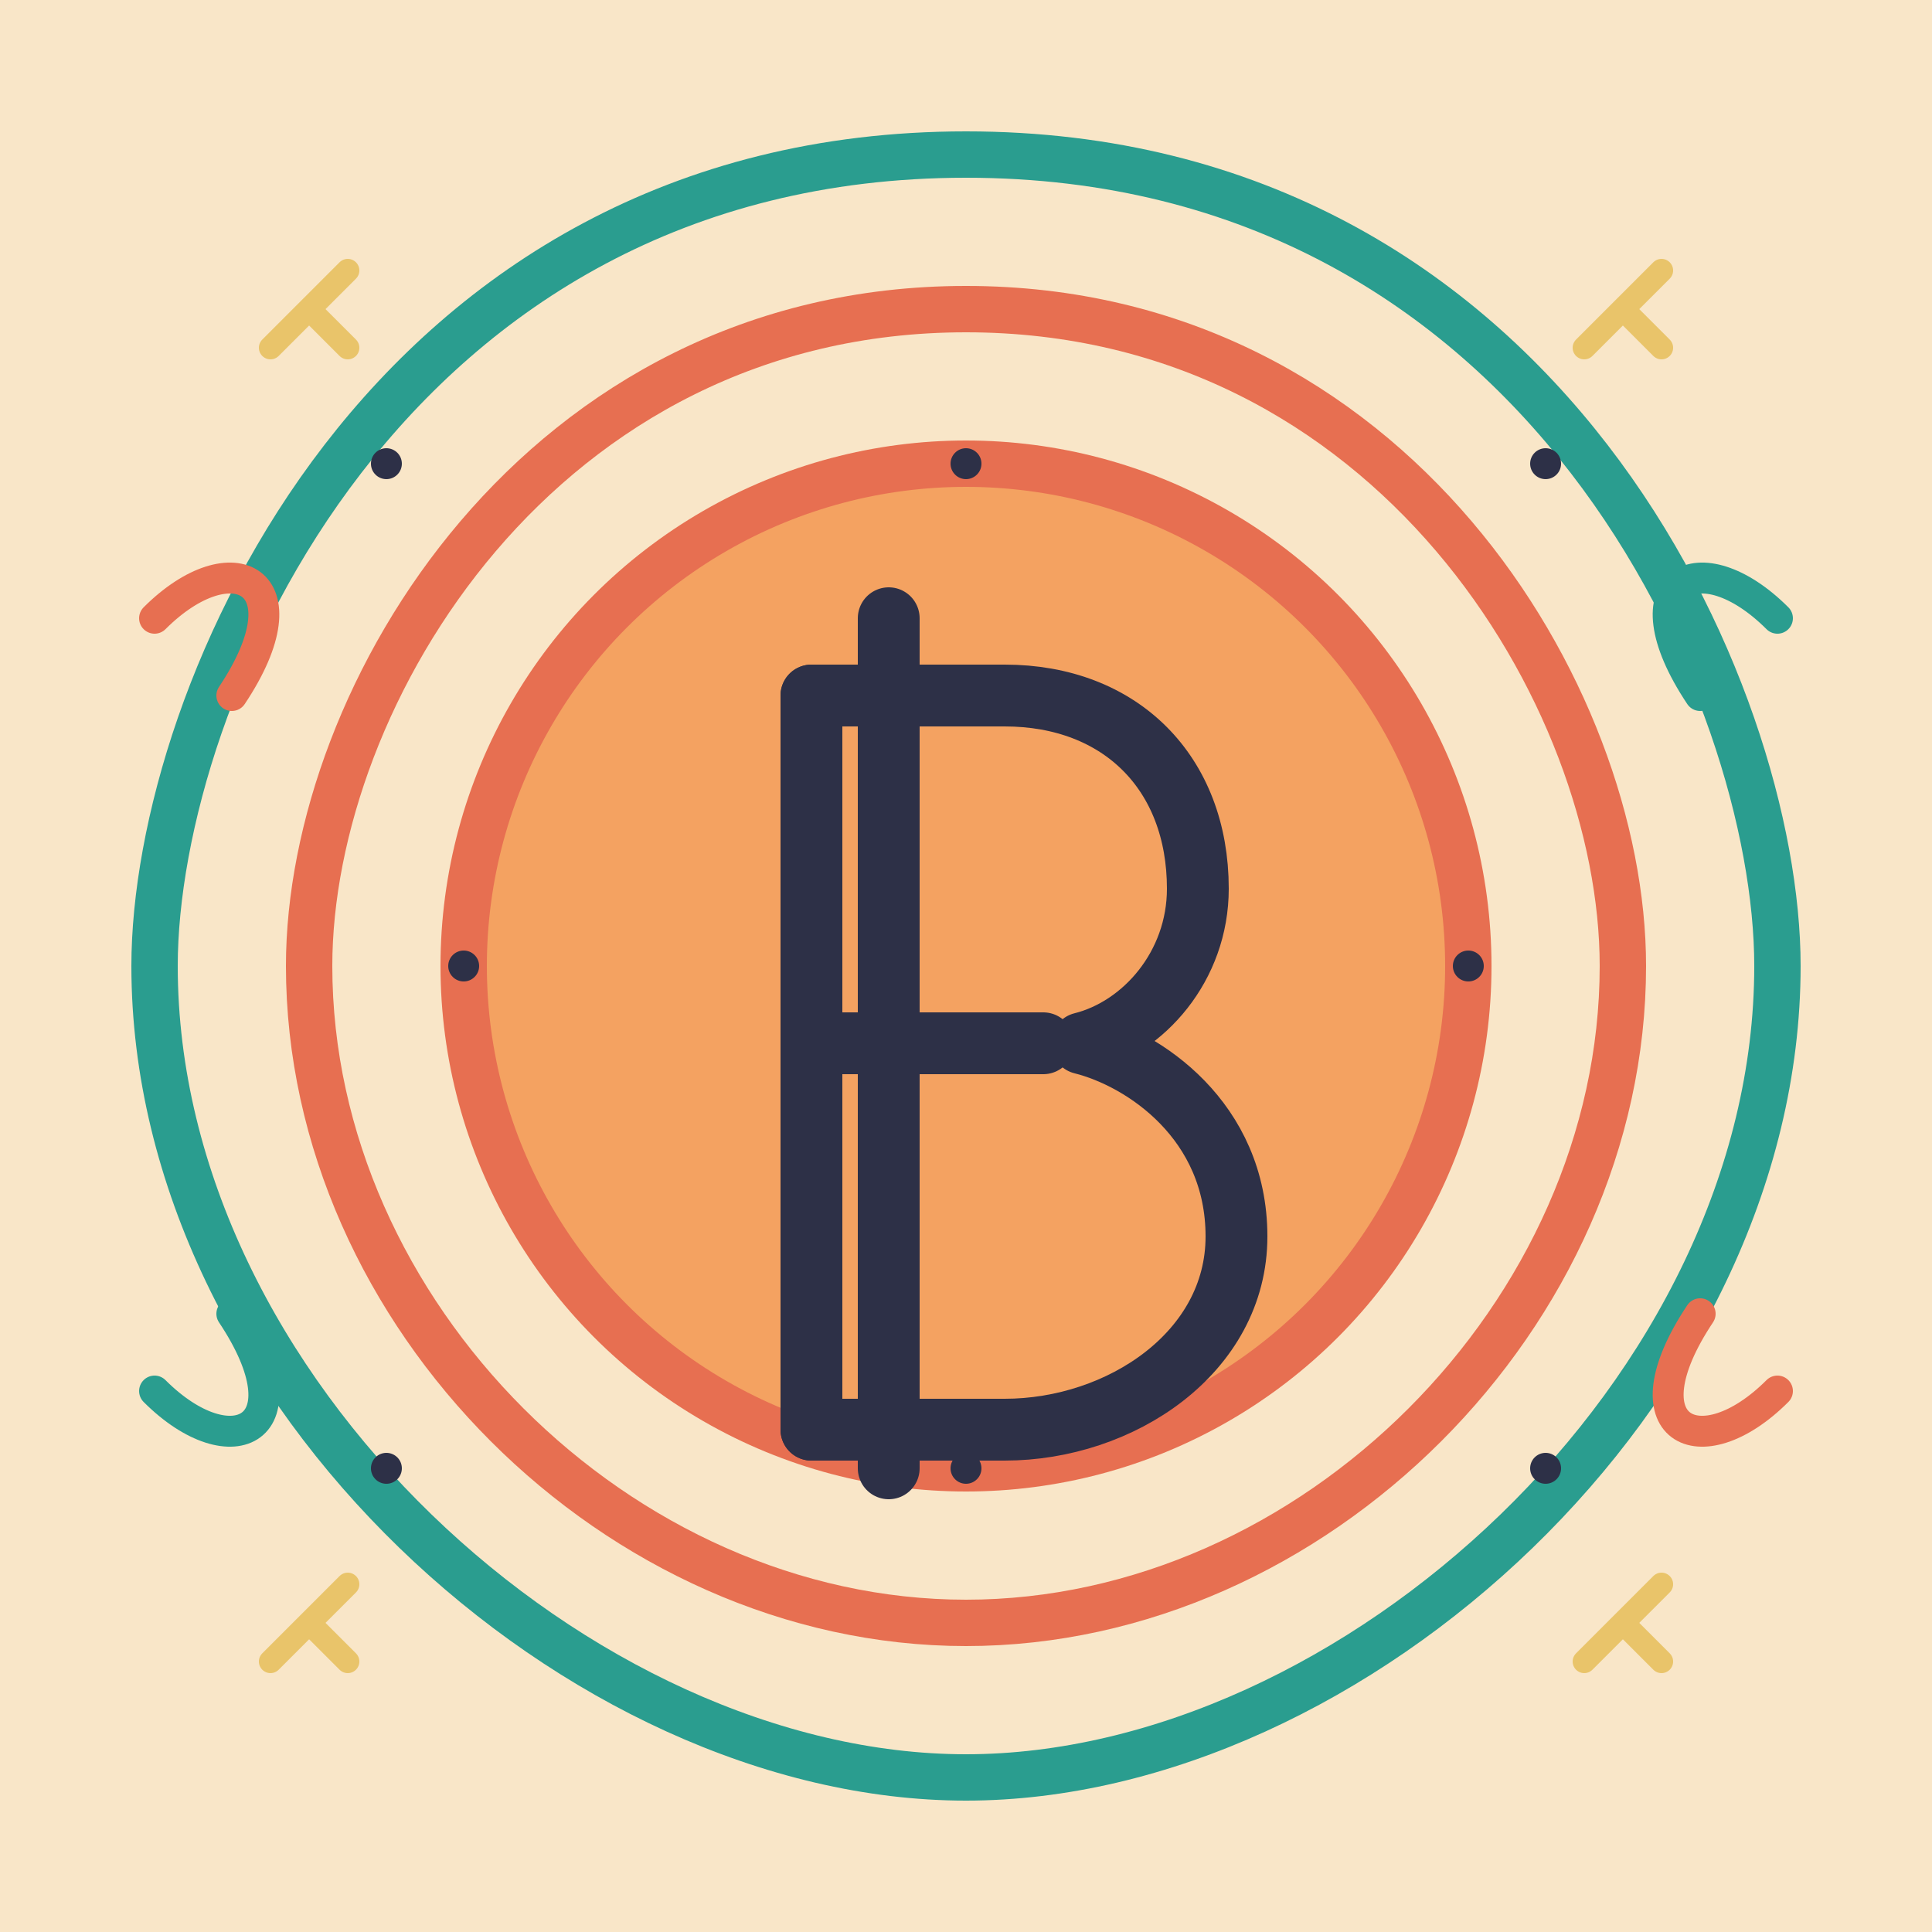 <?xml version="1.0" encoding="UTF-8" standalone="no"?>
<svg xmlns="http://www.w3.org/2000/svg" viewBox="0 0 250 250" width="250" height="250">
  <!-- Background -->
  <rect width="250" height="250" fill="#f9e6c8" />
  
  <!-- Decorative elements -->
  <g>
    <!-- Swirls and flourishes -->
    <path d="M125,20 C50,20 20,90 20,125 C20,180 75,230 125,230 C175,230 230,180 230,125 C230,90 200,20 125,20 Z" fill="none" stroke="#2a9d8f" stroke-width="6" stroke-linecap="round" stroke-linejoin="round" />
    
    <!-- Orange decorative swirls -->
    <path d="M125,40 C70,40 40,90 40,125 C40,170 80,210 125,210 C170,210 210,170 210,125 C210,90 180,40 125,40 Z" fill="none" stroke="#e76f51" stroke-width="6" stroke-linecap="round" stroke-linejoin="round" />
    
    <!-- Flourishes -->
    <path d="M20,80 C30,70 40,75 30,90" fill="none" stroke="#e76f51" stroke-width="4" stroke-linecap="round" />
    <path d="M230,80 C220,70 210,75 220,90" fill="none" stroke="#2a9d8f" stroke-width="4" stroke-linecap="round" />
    <path d="M20,180 C30,190 40,185 30,170" fill="none" stroke="#2a9d8f" stroke-width="4" stroke-linecap="round" />
    <path d="M230,180 C220,190 210,185 220,170" fill="none" stroke="#e76f51" stroke-width="4" stroke-linecap="round" />
    
    <!-- Stars/sparkles -->
    <path d="M40,40 L45,45 M35,45 L45,35" fill="none" stroke="#e9c46a" stroke-width="3" stroke-linecap="round" />
    <path d="M210,40 L215,45 M205,45 L215,35" fill="none" stroke="#e9c46a" stroke-width="3" stroke-linecap="round" />
    <path d="M40,210 L45,215 M35,215 L45,205" fill="none" stroke="#e9c46a" stroke-width="3" stroke-linecap="round" />
    <path d="M210,210 L215,215 M205,215 L215,205" fill="none" stroke="#e9c46a" stroke-width="3" stroke-linecap="round" />
  </g>
  
  <!-- Bitcoin symbol -->
  <g>
    <!-- Circle -->
    <circle cx="125" cy="125" r="65" fill="#f4a261" stroke="#e76f51" stroke-width="6" />
    
    <!-- B symbol -->
    <path d="
      M105,90
      L130,90
      C145,90 155,100 155,115
      C155,125 148,133 140,135
      C148,137 160,145 160,160
      C160,175 145,185 130,185
      L105,185
      Z
    " fill="none" stroke="#2d3047" stroke-width="8" stroke-linejoin="round" />
    
    <!-- Vertical line -->
    <line x1="115" y1="80" x2="115" y2="190" stroke="#2d3047" stroke-width="8" stroke-linecap="round" />
    
    <!-- Horizontal lines -->
    <line x1="105" y1="90" x2="125" y2="90" stroke="#2d3047" stroke-width="8" stroke-linecap="round" />
    <line x1="105" y1="135" x2="135" y2="135" stroke="#2d3047" stroke-width="8" stroke-linecap="round" />
    <line x1="105" y1="185" x2="125" y2="185" stroke="#2d3047" stroke-width="8" stroke-linecap="round" />
  </g>
  
  <!-- Additional decorative dots -->
  <g>
    <circle cx="50" cy="60" r="2" fill="#2d3047" />
    <circle cx="200" cy="60" r="2" fill="#2d3047" />
    <circle cx="50" cy="190" r="2" fill="#2d3047" />
    <circle cx="200" cy="190" r="2" fill="#2d3047" />
    <circle cx="60" cy="125" r="2" fill="#2d3047" />
    <circle cx="190" cy="125" r="2" fill="#2d3047" />
    <circle cx="125" cy="60" r="2" fill="#2d3047" />
    <circle cx="125" cy="190" r="2" fill="#2d3047" />
  </g>
</svg> 